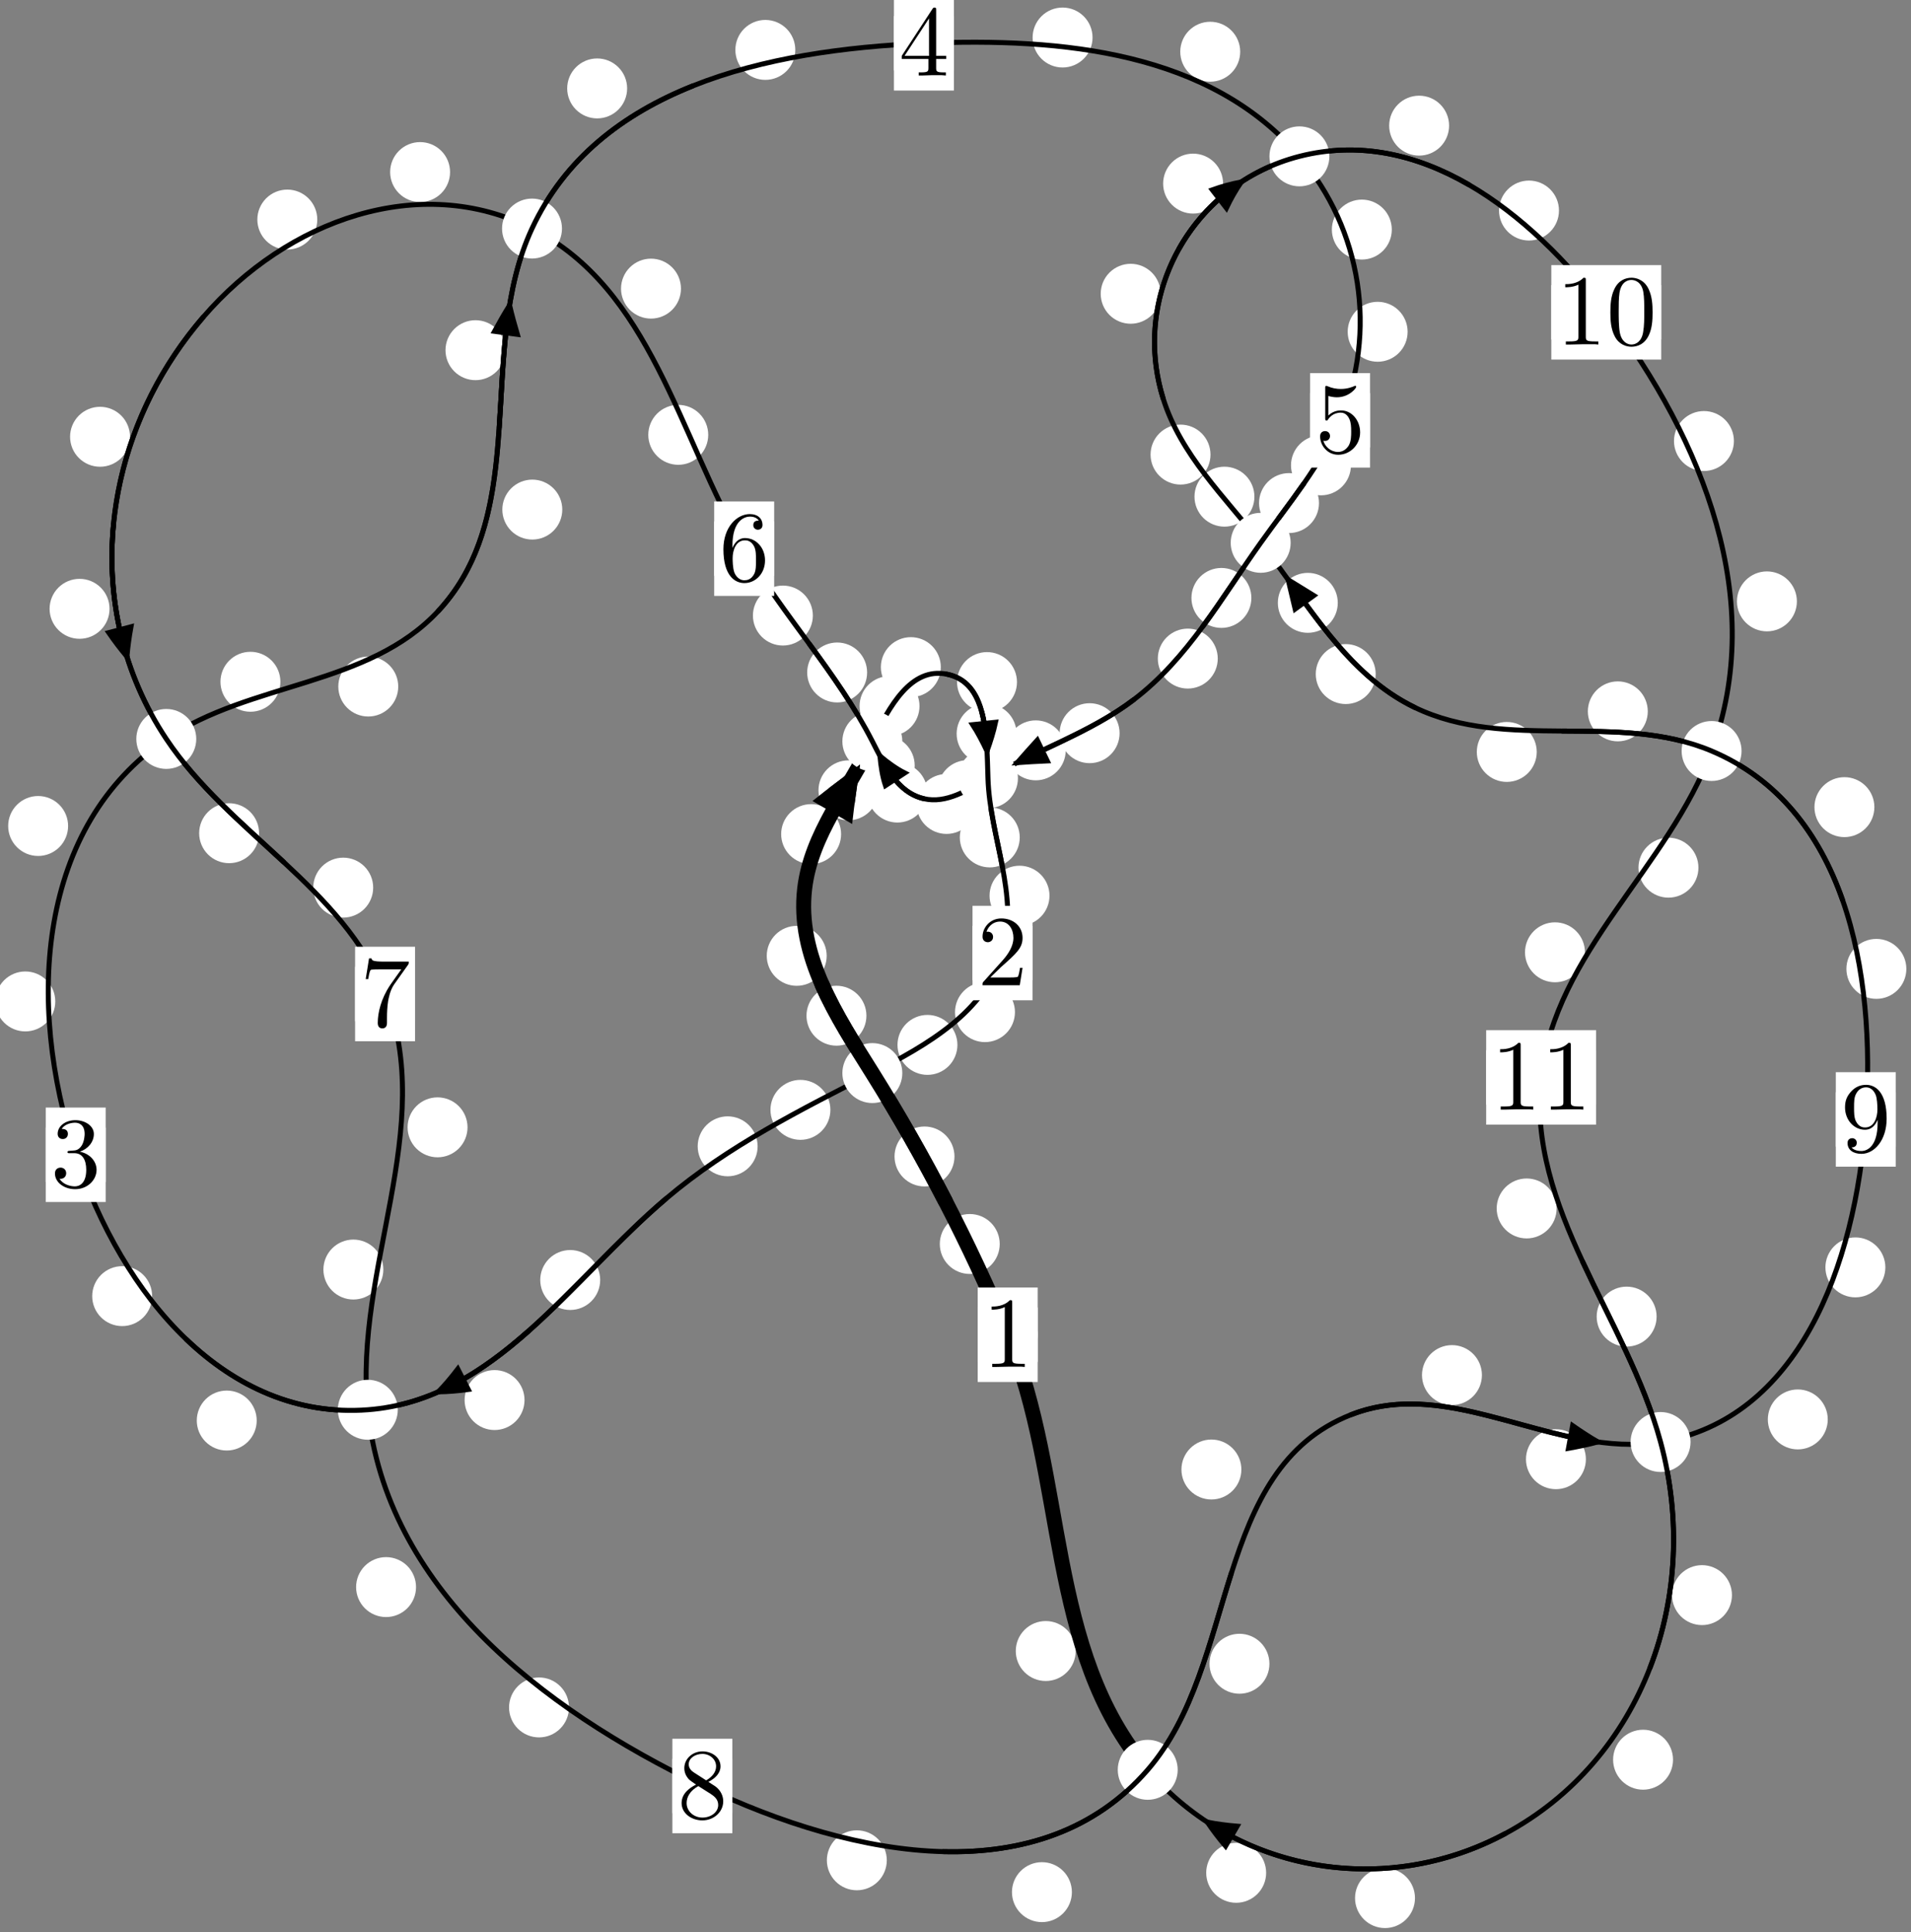 <?xml version="1.0"?>
<!-- Created by MetaPost 1.999 on 2021.07.05:2358 -->
<svg version="1.1" xmlns="http://www.w3.org/2000/svg" xmlns:xlink="http://www.w3.org/1999/xlink" width="190.587" height="192.645" viewBox="0 0 190.587 192.645">
<rect x="0" y="0" width="190.587" height="192.645" fill="#808080" stroke="none"/>
<!-- Original BoundingBox: -87.464371 -85.252502 103.122772 107.392303 -->
  <defs>
    <g transform="scale(0.01,0.01)" id="GLYPHcmr10_48">
      <path style="fill-rule: evenodd;" d="M460 -320C460 -400,455 -480,420 -554C374 -650,292 -666,250 -666C190 -666,117 -640,76 -547C44 -478,39 -400,39 -320C39 -245,43 -155,84 -79C127 2,200 22,249 22C303 22,379 1,423 -94C455 -163,460 -241,460 -320M249 -0C210 -0,151 -25,133 -121C122 -181,122 -273,122 -332C122 -396,122 -462,130 -516C149 -635,224 -644,249 -644C282 -644,348 -626,367 -527C377 -471,377 -395,377 -332C377 -257,377 -189,366 -125C351 -30,294 -0,249 -0"></path>
    </g>
    <g transform="scale(0.01,0.01)" id="GLYPHcmr10_49">
      <path style="fill-rule: evenodd;" d="M294 -640C294 -664,294 -666,271 -666C209 -602,121 -602,89 -602L89 -571C109 -571,168 -571,220 -597L220 -79C220 -43,217 -31,127 -31L95 -31L95 -0L257 -0L130 -3L217 -3L257 -3L297 -3L384 -3L419 -0L419 -31L387 -31C297 -31,294 -42,294 -79"></path>
    </g>
    <g transform="scale(0.01,0.01)" id="GLYPHcmr10_50">
      <path style="fill-rule: evenodd;" d="M127 -77L233 -180C389 -318,449 -372,449 -472C449 -586,359 -666,237 -666C124 -666,50 -574,50 -485C50 -429,100 -429,103 -429C120 -429,155 -441,155 -482C155 -508,137 -534,102 -534C94 -534,92 -534,89 -533C112 -598,166 -635,224 -635C315 -635,358 -554,358 -472C358 -392,308 -313,253 -251L61 -37C50 -26,50 -24,50 -0L421 -0L449 -174L424 -174C419 -144,412 -100,402 -85C395 -77,329 -77,307 -77"></path>
    </g>
    <g transform="scale(0.01,0.01)" id="GLYPHcmr10_51">
      <path style="fill-rule: evenodd;" d="M290 -352C372 -379,430 -449,430 -528C430 -610,342 -666,246 -666C145 -666,69 -606,69 -530C69 -497,91 -478,120 -478C151 -478,171 -500,171 -529C171 -579,124 -579,109 -579C140 -628,206 -641,242 -641C283 -641,338 -619,338 -529C338 -517,336 -459,310 -415C280 -367,246 -364,221 -363C213 -362,189 -360,182 -360C174 -359,167 -358,167 -348C167 -337,174 -337,191 -337L235 -337C317 -337,354 -269,354 -171C354 -35,285 -6,241 -6C198 -6,123 -23,88 -82C123 -77,154 -99,154 -137C154 -173,127 -193,98 -193C74 -193,42 -179,42 -135C42 -44,135 22,244 22C366 22,457 -69,457 -171C457 -253,394 -331,290 -352"></path>
    </g>
    <g transform="scale(0.01,0.01)" id="GLYPHcmr10_52">
      <path style="fill-rule: evenodd;" d="M294 -165L294 -78C294 -42,292 -31,218 -31L197 -31L197 -0L332 -0L238 -3L290 -3L332 -3L374 -3L427 -3L468 -0L468 -31L447 -31C373 -31,371 -42,371 -78L371 -165L471 -165L471 -196L371 -196L371 -651C371 -671,371 -677,355 -677C346 -677,343 -677,335 -665L28 -196L28 -165M300 -196L56 -196L300 -569"></path>
    </g>
    <g transform="scale(0.01,0.01)" id="GLYPHcmr10_53">
      <path style="fill-rule: evenodd;" d="M449 -201C449 -320,367 -420,259 -420C211 -420,168 -404,132 -369L132 -564C152 -558,185 -551,217 -551C340 -551,410 -642,410 -655C410 -661,407 -666,400 -666C399 -666,397 -666,392 -663C372 -654,323 -634,256 -634C216 -634,170 -641,123 -662C115 -665,113 -665,111 -665C101 -665,101 -657,101 -641L101 -345C101 -327,101 -319,115 -319C122 -319,124 -322,128 -328C139 -344,176 -398,257 -398C309 -398,334 -352,342 -334C358 -297,360 -258,360 -208C360 -173,360 -113,336 -71C312 -32,275 -6,229 -6C156 -6,99 -59,82 -118C85 -117,88 -116,99 -116C132 -116,149 -141,149 -165C149 -189,132 -214,99 -214C85 -214,50 -207,50 -161C50 -75,119 22,231 22C347 22,449 -74,449 -201"></path>
    </g>
    <g transform="scale(0.01,0.01)" id="GLYPHcmr10_54">
      <path style="fill-rule: evenodd;" d="M132 -328L132 -352C132 -605,256 -641,307 -641C331 -641,373 -635,395 -601C380 -601,340 -601,340 -556C340 -525,364 -510,386 -510C402 -510,432 -519,432 -558C432 -618,388 -666,305 -666C177 -666,42 -537,42 -316C42 -49,158 22,251 22C362 22,457 -72,457 -204C457 -331,368 -427,257 -427C189 -427,152 -376,132 -328M251 -6C188 -6,158 -66,152 -81C134 -128,134 -208,134 -226C134 -304,166 -404,256 -404C272 -404,318 -404,349 -342C367 -305,367 -254,367 -205C367 -157,367 -107,350 -71C320 -11,274 -6,251 -6"></path>
    </g>
    <g transform="scale(0.01,0.01)" id="GLYPHcmr10_55">
      <path style="fill-rule: evenodd;" d="M476 -609C485 -621,485 -623,485 -644L242 -644C120 -644,118 -657,114 -676L89 -676L56 -470L81 -470C84 -486,93 -549,106 -561C113 -567,191 -567,204 -567L411 -567C400 -551,321 -442,299 -409C209 -274,176 -135,176 -33C176 -23,176 22,222 22C268 22,268 -23,268 -33L268 -84C268 -139,271 -194,279 -248C283 -271,297 -357,341 -419"></path>
    </g>
    <g transform="scale(0.01,0.01)" id="GLYPHcmr10_56">
      <path style="fill-rule: evenodd;" d="M163 -457C117 -487,113 -521,113 -538C113 -599,178 -641,249 -641C322 -641,386 -589,386 -517C386 -460,347 -412,287 -377M309 -362C381 -399,430 -451,430 -517C430 -609,341 -666,250 -666C150 -666,69 -592,69 -499C69 -481,71 -436,113 -389C124 -377,161 -352,186 -335C128 -306,42 -250,42 -151C42 -45,144 22,249 22C362 22,457 -61,457 -168C457 -204,446 -249,408 -291C389 -312,373 -322,309 -362M209 -320L332 -242C360 -223,407 -193,407 -132C407 -58,332 -6,250 -6C164 -6,92 -68,92 -151C92 -209,124 -273,209 -320"></path>
    </g>
    <g transform="scale(0.01,0.01)" id="GLYPHcmr10_57">
      <path style="fill-rule: evenodd;" d="M367 -318L367 -286C367 -52,263 -6,205 -6C188 -6,134 -8,107 -42C151 -42,159 -71,159 -88C159 -119,135 -134,113 -134C97 -134,67 -125,67 -86C67 -19,121 22,206 22C335 22,457 -114,457 -329C457 -598,342 -666,253 -666C198 -666,149 -648,106 -603C65 -558,42 -516,42 -441C42 -316,130 -218,242 -218C303 -218,344 -260,367 -318M243 -241C227 -241,181 -241,150 -304C132 -341,132 -391,132 -440C132 -494,132 -541,153 -578C180 -628,218 -641,253 -641C299 -641,332 -607,349 -562C361 -530,365 -467,365 -421C365 -338,331 -241,243 -241"></path>
    </g>
  </defs>
  <path d="M99.705 124.042C99.705 123.249,99.39 122.489,98.83 121.928C98.269 121.368,97.509 121.053,96.716 121.053C95.924 121.053,95.164 121.368,94.603 121.928C94.043 122.489,93.728 123.249,93.728 124.042C93.728 124.834,94.043 125.594,94.603 126.155C95.164 126.715,95.924 127.03,96.716 127.03C97.509 127.03,98.269 126.715,98.83 126.155C99.39 125.594,99.705 124.834,99.705 124.042Z" style="fill: rgb(100%,100%,100%);stroke: none;"></path>
  <path d="M103.487 133.092C103.487 132.299,103.172 131.539,102.612 130.978C102.051 130.418,101.291 130.103,100.498 130.103C99.706 130.103,98.945 130.418,98.385 130.978C97.825 131.539,97.51 132.299,97.51 133.092C97.51 133.884,97.825 134.645,98.385 135.205C98.945 135.765,99.706 136.08,100.498 136.08C101.291 136.08,102.051 135.765,102.612 135.205C103.172 134.645,103.487 133.884,103.487 133.092Z" style="fill: rgb(100%,100%,100%);stroke: none;"></path>
  <path d="M86.41 101.279C86.41 100.487,86.095 99.727,85.535 99.166C84.974 98.606,84.214 98.291,83.421 98.291C82.629 98.291,81.868 98.606,81.308 99.166C80.748 99.727,80.433 100.487,80.433 101.279C80.433 102.072,80.748 102.832,81.308 103.393C81.868 103.953,82.629 104.268,83.421 104.268C84.214 104.268,84.974 103.953,85.535 103.393C86.095 102.832,86.41 102.072,86.41 101.279Z" style="fill: rgb(100%,100%,100%);stroke: none;"></path>
  <path d="M95.191 115.315C95.191 114.523,94.876 113.763,94.315 113.202C93.755 112.642,92.995 112.327,92.202 112.327C91.409 112.327,90.649 112.642,90.089 113.202C89.528 113.763,89.213 114.523,89.213 115.315C89.213 116.108,89.528 116.868,90.089 117.429C90.649 117.989,91.409 118.304,92.202 118.304C92.995 118.304,93.755 117.989,94.315 117.429C94.876 116.868,95.191 116.108,95.191 115.315Z" style="fill: rgb(100%,100%,100%);stroke: none;"></path>
  <path d="M83.884 83.171C83.884 82.378,83.569 81.618,83.008 81.058C82.448 80.497,81.688 80.182,80.895 80.182C80.102 80.182,79.342 80.497,78.782 81.058C78.221 81.618,77.906 82.378,77.906 83.171C77.906 83.964,78.221 84.724,78.782 85.284C79.342 85.845,80.102 86.16,80.895 86.16C81.688 86.16,82.448 85.845,83.008 85.284C83.569 84.724,83.884 83.964,83.884 83.171Z" style="fill: rgb(100%,100%,100%);stroke: none;"></path>
  <path d="M82.447 95.309C82.447 94.516,82.132 93.756,81.571 93.196C81.011 92.635,80.25 92.32,79.458 92.32C78.665 92.32,77.905 92.635,77.344 93.196C76.784 93.756,76.469 94.516,76.469 95.309C76.469 96.102,76.784 96.862,77.344 97.422C77.905 97.983,78.665 98.298,79.458 98.298C80.25 98.298,81.011 97.983,81.571 97.422C82.132 96.862,82.447 96.102,82.447 95.309Z" style="fill: rgb(100%,100%,100%);stroke: none;"></path>
  <path d="M91.703 70.405C91.703 69.613,91.388 68.853,90.827 68.292C90.267 67.732,89.507 67.417,88.714 67.417C87.921 67.417,87.161 67.732,86.601 68.292C86.04 68.853,85.725 69.613,85.725 70.405C85.725 71.198,86.04 71.958,86.601 72.519C87.161 73.079,87.921 73.394,88.714 73.394C89.507 73.394,90.267 73.079,90.827 72.519C91.388 71.958,91.703 71.198,91.703 70.405Z" style="fill: rgb(100%,100%,100%);stroke: none;"></path>
  <path d="M87.605 78.807C87.605 78.014,87.29 77.254,86.73 76.693C86.169 76.133,85.409 75.818,84.617 75.818C83.824 75.818,83.064 76.133,82.503 76.693C81.943 77.254,81.628 78.014,81.628 78.807C81.628 79.599,81.943 80.359,82.503 80.92C83.064 81.48,83.824 81.795,84.617 81.795C85.409 81.795,86.169 81.48,86.73 80.92C87.29 80.359,87.605 79.599,87.605 78.807Z" style="fill: rgb(100%,100%,100%);stroke: none;"></path>
  <path d="M101.425 68.011C101.425 67.218,101.11 66.458,100.549 65.897C99.989 65.337,99.229 65.022,98.436 65.022C97.643 65.022,96.883 65.337,96.323 65.897C95.762 66.458,95.447 67.218,95.447 68.011C95.447 68.803,95.762 69.564,96.323 70.124C96.883 70.685,97.643 70.999,98.436 70.999C99.229 70.999,99.989 70.685,100.549 70.124C101.11 69.564,101.425 68.803,101.425 68.011Z" style="fill: rgb(100%,100%,100%);stroke: none;"></path>
  <path d="M93.829 66.522C93.829 65.729,93.514 64.969,92.953 64.408C92.393 63.848,91.633 63.533,90.84 63.533C90.047 63.533,89.287 63.848,88.727 64.408C88.166 64.969,87.851 65.729,87.851 66.522C87.851 67.314,88.166 68.075,88.727 68.635C89.287 69.196,90.047 69.511,90.84 69.511C91.633 69.511,92.393 69.196,92.953 68.635C93.514 68.075,93.829 67.314,93.829 66.522Z" style="fill: rgb(100%,100%,100%);stroke: none;"></path>
  <path d="M101.701 83.502C101.701 82.709,101.386 81.949,100.826 81.389C100.265 80.828,99.505 80.513,98.713 80.513C97.92 80.513,97.16 80.828,96.599 81.389C96.039 81.949,95.724 82.709,95.724 83.502C95.724 84.295,96.039 85.055,96.599 85.615C97.16 86.176,97.92 86.491,98.713 86.491C99.505 86.491,100.265 86.176,100.826 85.615C101.386 85.055,101.701 84.295,101.701 83.502Z" style="fill: rgb(100%,100%,100%);stroke: none;"></path>
  <path d="M101.384 73.163C101.384 72.37,101.069 71.61,100.509 71.049C99.948 70.489,99.188 70.174,98.396 70.174C97.603 70.174,96.843 70.489,96.282 71.049C95.722 71.61,95.407 72.37,95.407 73.163C95.407 73.955,95.722 74.715,96.282 75.276C96.843 75.836,97.603 76.151,98.396 76.151C99.188 76.151,99.948 75.836,100.509 75.276C101.069 74.715,101.384 73.955,101.384 73.163Z" style="fill: rgb(100%,100%,100%);stroke: none;"></path>
  <path d="M101.223 100.923C101.223 100.13,100.908 99.37,100.347 98.81C99.787 98.249,99.027 97.934,98.234 97.934C97.441 97.934,96.681 98.249,96.121 98.81C95.56 99.37,95.245 100.13,95.245 100.923C95.245 101.716,95.56 102.476,96.121 103.036C96.681 103.597,97.441 103.912,98.234 103.912C99.027 103.912,99.787 103.597,100.347 103.036C100.908 102.476,101.223 101.716,101.223 100.923Z" style="fill: rgb(100%,100%,100%);stroke: none;"></path>
  <path d="M104.667 89.313C104.667 88.52,104.352 87.76,103.791 87.2C103.231 86.639,102.471 86.324,101.678 86.324C100.885 86.324,100.125 86.639,99.565 87.2C99.004 87.76,98.689 88.52,98.689 89.313C98.689 90.106,99.004 90.866,99.565 91.426C100.125 91.987,100.885 92.302,101.678 92.302C102.471 92.302,103.231 91.987,103.791 91.426C104.352 90.866,104.667 90.106,104.667 89.313Z" style="fill: rgb(100%,100%,100%);stroke: none;"></path>
  <path d="M82.817 110.667C82.817 109.874,82.502 109.114,81.941 108.554C81.381 107.993,80.621 107.678,79.828 107.678C79.035 107.678,78.275 107.993,77.715 108.554C77.154 109.114,76.839 109.874,76.839 110.667C76.839 111.46,77.154 112.22,77.715 112.78C78.275 113.341,79.035 113.656,79.828 113.656C80.621 113.656,81.381 113.341,81.941 112.78C82.502 112.22,82.817 111.46,82.817 110.667Z" style="fill: rgb(100%,100%,100%);stroke: none;"></path>
  <path d="M95.485 104.19C95.485 103.397,95.17 102.637,94.61 102.076C94.049 101.516,93.289 101.201,92.497 101.201C91.704 101.201,90.944 101.516,90.383 102.076C89.823 102.637,89.508 103.397,89.508 104.19C89.508 104.982,89.823 105.742,90.383 106.303C90.944 106.863,91.704 107.178,92.497 107.178C93.289 107.178,94.049 106.863,94.61 106.303C95.17 105.742,95.485 104.982,95.485 104.19Z" style="fill: rgb(100%,100%,100%);stroke: none;"></path>
  <path d="M59.857 127.633C59.857 126.84,59.542 126.08,58.981 125.519C58.421 124.959,57.661 124.644,56.868 124.644C56.075 124.644,55.315 124.959,54.755 125.519C54.194 126.08,53.879 126.84,53.879 127.633C53.879 128.425,54.194 129.185,54.755 129.746C55.315 130.306,56.075 130.621,56.868 130.621C57.661 130.621,58.421 130.306,58.981 129.746C59.542 129.185,59.857 128.425,59.857 127.633Z" style="fill: rgb(100%,100%,100%);stroke: none;"></path>
  <path d="M75.559 114.302C75.559 113.51,75.244 112.75,74.684 112.189C74.123 111.629,73.363 111.314,72.57 111.314C71.778 111.314,71.018 111.629,70.457 112.189C69.897 112.75,69.582 113.51,69.582 114.302C69.582 115.095,69.897 115.855,70.457 116.416C71.018 116.976,71.778 117.291,72.57 117.291C73.363 117.291,74.123 116.976,74.684 116.416C75.244 115.855,75.559 115.095,75.559 114.302Z" style="fill: rgb(100%,100%,100%);stroke: none;"></path>
  <path d="M25.602 141.646C25.602 140.853,25.287 140.093,24.727 139.532C24.166 138.972,23.406 138.657,22.614 138.657C21.821 138.657,21.061 138.972,20.5 139.532C19.94 140.093,19.625 140.853,19.625 141.646C19.625 142.438,19.94 143.199,20.5 143.759C21.061 144.32,21.821 144.635,22.614 144.635C23.406 144.635,24.166 144.32,24.727 143.759C25.287 143.199,25.602 142.438,25.602 141.646Z" style="fill: rgb(100%,100%,100%);stroke: none;"></path>
  <path d="M52.312 139.605C52.312 138.812,51.997 138.052,51.437 137.491C50.876 136.931,50.116 136.616,49.323 136.616C48.531 136.616,47.771 136.931,47.21 137.491C46.65 138.052,46.335 138.812,46.335 139.605C46.335 140.397,46.65 141.158,47.21 141.718C47.771 142.279,48.531 142.593,49.323 142.593C50.116 142.593,50.876 142.279,51.437 141.718C51.997 141.158,52.312 140.397,52.312 139.605Z" style="fill: rgb(100%,100%,100%);stroke: none;"></path>
  <path d="M5.513 99.856C5.513 99.064,5.198 98.303,4.638 97.743C4.077 97.182,3.317 96.868,2.524 96.868C1.732 96.868,0.972 97.182,0.411 97.743C-0.149 98.303,-0.464 99.064,-0.464 99.856C-0.464 100.649,-0.149 101.409,0.411 101.97C0.972 102.53,1.732 102.845,2.524 102.845C3.317 102.845,4.077 102.53,4.638 101.97C5.198 101.409,5.513 100.649,5.513 99.856Z" style="fill: rgb(100%,100%,100%);stroke: none;"></path>
  <path d="M15.173 129.242C15.173 128.449,14.858 127.689,14.298 127.128C13.737 126.568,12.977 126.253,12.185 126.253C11.392 126.253,10.632 126.568,10.071 127.128C9.511 127.689,9.196 128.449,9.196 129.242C9.196 130.034,9.511 130.794,10.071 131.355C10.632 131.915,11.392 132.23,12.185 132.23C12.977 132.23,13.737 131.915,14.298 131.355C14.858 130.794,15.173 130.034,15.173 129.242Z" style="fill: rgb(100%,100%,100%);stroke: none;"></path>
  <path d="M27.965 67.981C27.965 67.189,27.65 66.428,27.089 65.868C26.529 65.307,25.768 64.993,24.976 64.993C24.183 64.993,23.423 65.307,22.862 65.868C22.302 66.428,21.987 67.189,21.987 67.981C21.987 68.774,22.302 69.534,22.862 70.095C23.423 70.655,24.183 70.97,24.976 70.97C25.768 70.97,26.529 70.655,27.089 70.095C27.65 69.534,27.965 68.774,27.965 67.981Z" style="fill: rgb(100%,100%,100%);stroke: none;"></path>
  <path d="M6.792 82.362C6.792 81.569,6.477 80.809,5.917 80.249C5.357 79.688,4.596 79.373,3.804 79.373C3.011 79.373,2.251 79.688,1.69 80.249C1.13 80.809,0.815 81.569,0.815 82.362C0.815 83.155,1.13 83.915,1.69 84.475C2.251 85.036,3.011 85.351,3.804 85.351C4.596 85.351,5.357 85.036,5.917 84.475C6.477 83.915,6.792 83.155,6.792 82.362Z" style="fill: rgb(100%,100%,100%);stroke: none;"></path>
  <path d="M56.077 50.813C56.077 50.02,55.762 49.26,55.201 48.699C54.641 48.139,53.881 47.824,53.088 47.824C52.295 47.824,51.535 48.139,50.975 48.699C50.414 49.26,50.099 50.02,50.099 50.813C50.099 51.605,50.414 52.366,50.975 52.926C51.535 53.487,52.295 53.801,53.088 53.801C53.881 53.801,54.641 53.487,55.201 52.926C55.762 52.366,56.077 51.605,56.077 50.813Z" style="fill: rgb(100%,100%,100%);stroke: none;"></path>
  <path d="M39.717 68.457C39.717 67.664,39.402 66.904,38.841 66.344C38.281 65.783,37.521 65.468,36.728 65.468C35.935 65.468,35.175 65.783,34.615 66.344C34.054 66.904,33.739 67.664,33.739 68.457C33.739 69.25,34.054 70.01,34.615 70.57C35.175 71.131,35.935 71.446,36.728 71.446C37.521 71.446,38.281 71.131,38.841 70.57C39.402 70.01,39.717 69.25,39.717 68.457Z" style="fill: rgb(100%,100%,100%);stroke: none;"></path>
  <path d="M62.545 8.817C62.545 8.024,62.23 7.264,61.669 6.704C61.109 6.143,60.349 5.828,59.556 5.828C58.763 5.828,58.003 6.143,57.443 6.704C56.882 7.264,56.567 8.024,56.567 8.817C56.567 9.61,56.882 10.37,57.443 10.93C58.003 11.491,58.763 11.806,59.556 11.806C60.349 11.806,61.109 11.491,61.669 10.93C62.23 10.37,62.545 9.61,62.545 8.817Z" style="fill: rgb(100%,100%,100%);stroke: none;"></path>
  <path d="M50.408 34.918C50.408 34.126,50.093 33.365,49.532 32.805C48.972 32.244,48.212 31.93,47.419 31.93C46.626 31.93,45.866 32.244,45.306 32.805C44.745 33.365,44.43 34.126,44.43 34.918C44.43 35.711,44.745 36.471,45.306 37.032C45.866 37.592,46.626 37.907,47.419 37.907C48.212 37.907,48.972 37.592,49.532 37.032C50.093 36.471,50.408 35.711,50.408 34.918Z" style="fill: rgb(100%,100%,100%);stroke: none;"></path>
  <path d="M108.962 3.742C108.962 2.949,108.647 2.189,108.086 1.629C107.526 1.068,106.765 0.753,105.973 0.753C105.18 0.753,104.42 1.068,103.859 1.629C103.299 2.189,102.984 2.949,102.984 3.742C102.984 4.535,103.299 5.295,103.859 5.855C104.42 6.416,105.18 6.731,105.973 6.731C106.765 6.731,107.526 6.416,108.086 5.855C108.647 5.295,108.962 4.535,108.962 3.742Z" style="fill: rgb(100%,100%,100%);stroke: none;"></path>
  <path d="M79.317 4.977C79.317 4.184,79.002 3.424,78.442 2.863C77.881 2.303,77.121 1.988,76.328 1.988C75.536 1.988,74.775 2.303,74.215 2.863C73.654 3.424,73.34 4.184,73.34 4.977C73.34 5.769,73.654 6.53,74.215 7.09C74.775 7.65,75.536 7.965,76.328 7.965C77.121 7.965,77.881 7.65,78.442 7.09C79.002 6.53,79.317 5.769,79.317 4.977Z" style="fill: rgb(100%,100%,100%);stroke: none;"></path>
  <path d="M138.807 22.892C138.807 22.099,138.492 21.339,137.931 20.779C137.371 20.218,136.611 19.903,135.818 19.903C135.025 19.903,134.265 20.218,133.705 20.779C133.144 21.339,132.829 22.099,132.829 22.892C132.829 23.685,133.144 24.445,133.705 25.005C134.265 25.566,135.025 25.881,135.818 25.881C136.611 25.881,137.371 25.566,137.931 25.005C138.492 24.445,138.807 23.685,138.807 22.892Z" style="fill: rgb(100%,100%,100%);stroke: none;"></path>
  <path d="M123.687 5.158C123.687 4.365,123.372 3.605,122.811 3.045C122.251 2.484,121.491 2.169,120.698 2.169C119.905 2.169,119.145 2.484,118.585 3.045C118.024 3.605,117.709 4.365,117.709 5.158C117.709 5.951,118.024 6.711,118.585 7.271C119.145 7.832,119.905 8.147,120.698 8.147C121.491 8.147,122.251 7.832,122.811 7.271C123.372 6.711,123.687 5.951,123.687 5.158Z" style="fill: rgb(100%,100%,100%);stroke: none;"></path>
  <path d="M134.731 46.401C134.731 45.609,134.416 44.848,133.855 44.288C133.295 43.728,132.535 43.413,131.742 43.413C130.949 43.413,130.189 43.728,129.629 44.288C129.068 44.848,128.753 45.609,128.753 46.401C128.753 47.194,129.068 47.954,129.629 48.515C130.189 49.075,130.949 49.39,131.742 49.39C132.535 49.39,133.295 49.075,133.855 48.515C134.416 47.954,134.731 47.194,134.731 46.401Z" style="fill: rgb(100%,100%,100%);stroke: none;"></path>
  <path d="M140.384 33.083C140.384 32.29,140.069 31.53,139.509 30.969C138.948 30.409,138.188 30.094,137.395 30.094C136.603 30.094,135.842 30.409,135.282 30.969C134.721 31.53,134.407 32.29,134.407 33.083C134.407 33.875,134.721 34.635,135.282 35.196C135.842 35.756,136.603 36.071,137.395 36.071C138.188 36.071,138.948 35.756,139.509 35.196C140.069 34.635,140.384 33.875,140.384 33.083Z" style="fill: rgb(100%,100%,100%);stroke: none;"></path>
  <path d="M124.801 59.622C124.801 58.829,124.486 58.069,123.926 57.508C123.365 56.948,122.605 56.633,121.812 56.633C121.02 56.633,120.26 56.948,119.699 57.508C119.139 58.069,118.824 58.829,118.824 59.622C118.824 60.414,119.139 61.175,119.699 61.735C120.26 62.295,121.02 62.61,121.812 62.61C122.605 62.61,123.365 62.295,123.926 61.735C124.486 61.175,124.801 60.414,124.801 59.622Z" style="fill: rgb(100%,100%,100%);stroke: none;"></path>
  <path d="M131.544 50.163C131.544 49.37,131.229 48.61,130.668 48.05C130.108 47.489,129.347 47.174,128.555 47.174C127.762 47.174,127.002 47.489,126.441 48.05C125.881 48.61,125.566 49.37,125.566 50.163C125.566 50.956,125.881 51.716,126.441 52.276C127.002 52.837,127.762 53.152,128.555 53.152C129.347 53.152,130.108 52.837,130.668 52.276C131.229 51.716,131.544 50.956,131.544 50.163Z" style="fill: rgb(100%,100%,100%);stroke: none;"></path>
  <path d="M111.659 73.109C111.659 72.316,111.344 71.556,110.783 70.996C110.223 70.435,109.463 70.12,108.67 70.12C107.877 70.12,107.117 70.435,106.557 70.996C105.996 71.556,105.681 72.316,105.681 73.109C105.681 73.902,105.996 74.662,106.557 75.222C107.117 75.783,107.877 76.098,108.67 76.098C109.463 76.098,110.223 75.783,110.783 75.222C111.344 74.662,111.659 73.902,111.659 73.109Z" style="fill: rgb(100%,100%,100%);stroke: none;"></path>
  <path d="M121.449 65.67C121.449 64.878,121.134 64.117,120.574 63.557C120.013 62.997,119.253 62.682,118.46 62.682C117.668 62.682,116.908 62.997,116.347 63.557C115.787 64.117,115.472 64.878,115.472 65.67C115.472 66.463,115.787 67.223,116.347 67.784C116.908 68.344,117.668 68.659,118.46 68.659C119.253 68.659,120.013 68.344,120.574 67.784C121.134 67.223,121.449 66.463,121.449 65.67Z" style="fill: rgb(100%,100%,100%);stroke: none;"></path>
  <path d="M99.501 78.784C99.501 77.992,99.187 77.231,98.626 76.671C98.066 76.111,97.305 75.796,96.513 75.796C95.72 75.796,94.96 76.111,94.399 76.671C93.839 77.231,93.524 77.992,93.524 78.784C93.524 79.577,93.839 80.337,94.399 80.898C94.96 81.458,95.72 81.773,96.513 81.773C97.305 81.773,98.066 81.458,98.626 80.898C99.187 80.337,99.501 79.577,99.501 78.784Z" style="fill: rgb(100%,100%,100%);stroke: none;"></path>
  <path d="M106.286 74.819C106.286 74.027,105.971 73.267,105.411 72.706C104.85 72.146,104.09 71.831,103.297 71.831C102.505 71.831,101.744 72.146,101.184 72.706C100.623 73.267,100.309 74.027,100.309 74.819C100.309 75.612,100.623 76.372,101.184 76.933C101.744 77.493,102.505 77.808,103.297 77.808C104.09 77.808,104.85 77.493,105.411 76.933C105.971 76.372,106.286 75.612,106.286 74.819Z" style="fill: rgb(100%,100%,100%);stroke: none;"></path>
  <path d="M92.486 79.029C92.486 78.237,92.171 77.477,91.61 76.916C91.05 76.356,90.29 76.041,89.497 76.041C88.704 76.041,87.944 76.356,87.384 76.916C86.823 77.477,86.508 78.237,86.508 79.029C86.508 79.822,86.823 80.582,87.384 81.143C87.944 81.703,88.704 82.018,89.497 82.018C90.29 82.018,91.05 81.703,91.61 81.143C92.171 80.582,92.486 79.822,92.486 79.029Z" style="fill: rgb(100%,100%,100%);stroke: none;"></path>
  <path d="M97.387 80.164C97.387 79.372,97.072 78.612,96.511 78.051C95.951 77.491,95.191 77.176,94.398 77.176C93.605 77.176,92.845 77.491,92.285 78.051C91.724 78.612,91.409 79.372,91.409 80.164C91.409 80.957,91.724 81.717,92.285 82.278C92.845 82.838,93.605 83.153,94.398 83.153C95.191 83.153,95.951 82.838,96.511 82.278C97.072 81.717,97.387 80.957,97.387 80.164Z" style="fill: rgb(100%,100%,100%);stroke: none;"></path>
  <path d="M86.479 67.055C86.479 66.262,86.164 65.502,85.604 64.942C85.043 64.381,84.283 64.066,83.491 64.066C82.698 64.066,81.938 64.381,81.377 64.942C80.817 65.502,80.502 66.262,80.502 67.055C80.502 67.848,80.817 68.608,81.377 69.168C81.938 69.729,82.698 70.044,83.491 70.044C84.283 70.044,85.043 69.729,85.604 69.168C86.164 68.608,86.479 67.848,86.479 67.055Z" style="fill: rgb(100%,100%,100%);stroke: none;"></path>
  <path d="M91.224 76.336C91.224 75.543,90.909 74.783,90.349 74.223C89.788 73.662,89.028 73.347,88.235 73.347C87.443 73.347,86.682 73.662,86.122 74.223C85.562 74.783,85.247 75.543,85.247 76.336C85.247 77.129,85.562 77.889,86.122 78.449C86.682 79.01,87.443 79.325,88.235 79.325C89.028 79.325,89.788 79.01,90.349 78.449C90.909 77.889,91.224 77.129,91.224 76.336Z" style="fill: rgb(100%,100%,100%);stroke: none;"></path>
  <path d="M70.633 43.358C70.633 42.566,70.318 41.805,69.757 41.245C69.197 40.685,68.437 40.37,67.644 40.37C66.851 40.37,66.091 40.685,65.531 41.245C64.97 41.805,64.655 42.566,64.655 43.358C64.655 44.151,64.97 44.911,65.531 45.472C66.091 46.032,66.851 46.347,67.644 46.347C68.437 46.347,69.197 46.032,69.757 45.472C70.318 44.911,70.633 44.151,70.633 43.358Z" style="fill: rgb(100%,100%,100%);stroke: none;"></path>
  <path d="M81.067 61.379C81.067 60.586,80.752 59.826,80.192 59.266C79.631 58.705,78.871 58.39,78.078 58.39C77.286 58.39,76.526 58.705,75.965 59.266C75.405 59.826,75.09 60.586,75.09 61.379C75.09 62.172,75.405 62.932,75.965 63.492C76.526 64.053,77.286 64.368,78.078 64.368C78.871 64.368,79.631 64.053,80.192 63.492C80.752 62.932,81.067 62.172,81.067 61.379Z" style="fill: rgb(100%,100%,100%);stroke: none;"></path>
  <path d="M44.886 17.157C44.886 16.364,44.571 15.604,44.011 15.043C43.45 14.483,42.69 14.168,41.898 14.168C41.105 14.168,40.345 14.483,39.784 15.043C39.224 15.604,38.909 16.364,38.909 17.157C38.909 17.949,39.224 18.71,39.784 19.27C40.345 19.831,41.105 20.145,41.898 20.145C42.69 20.145,43.45 19.831,44.011 19.27C44.571 18.71,44.886 17.949,44.886 17.157Z" style="fill: rgb(100%,100%,100%);stroke: none;"></path>
  <path d="M67.914 28.78C67.914 27.987,67.599 27.227,67.038 26.666C66.478 26.106,65.718 25.791,64.925 25.791C64.132 25.791,63.372 26.106,62.812 26.666C62.251 27.227,61.936 27.987,61.936 28.78C61.936 29.572,62.251 30.332,62.812 30.893C63.372 31.453,64.132 31.768,64.925 31.768C65.718 31.768,66.478 31.453,67.038 30.893C67.599 30.332,67.914 29.572,67.914 28.78Z" style="fill: rgb(100%,100%,100%);stroke: none;"></path>
  <path d="M12.966 43.552C12.966 42.76,12.651 42,12.091 41.439C11.53 40.879,10.77 40.564,9.977 40.564C9.185 40.564,8.425 40.879,7.864 41.439C7.304 42,6.989 42.76,6.989 43.552C6.989 44.345,7.304 45.105,7.864 45.666C8.425 46.226,9.185 46.541,9.977 46.541C10.77 46.541,11.53 46.226,12.091 45.666C12.651 45.105,12.966 44.345,12.966 43.552Z" style="fill: rgb(100%,100%,100%);stroke: none;"></path>
  <path d="M31.643 21.894C31.643 21.101,31.328 20.341,30.767 19.78C30.207 19.22,29.447 18.905,28.654 18.905C27.861 18.905,27.101 19.22,26.541 19.78C25.98 20.341,25.665 21.101,25.665 21.894C25.665 22.686,25.98 23.447,26.541 24.007C27.101 24.568,27.861 24.883,28.654 24.883C29.447 24.883,30.207 24.568,30.767 24.007C31.328 23.447,31.643 22.686,31.643 21.894Z" style="fill: rgb(100%,100%,100%);stroke: none;"></path>
  <path d="M25.839 83.081C25.839 82.289,25.524 81.529,24.964 80.968C24.403 80.408,23.643 80.093,22.85 80.093C22.058 80.093,21.298 80.408,20.737 80.968C20.177 81.529,19.862 82.289,19.862 83.081C19.862 83.874,20.177 84.634,20.737 85.195C21.298 85.755,22.058 86.07,22.85 86.07C23.643 86.07,24.403 85.755,24.964 85.195C25.524 84.634,25.839 83.874,25.839 83.081Z" style="fill: rgb(100%,100%,100%);stroke: none;"></path>
  <path d="M10.924 60.707C10.924 59.914,10.609 59.154,10.048 58.594C9.488 58.033,8.728 57.718,7.935 57.718C7.142 57.718,6.382 58.033,5.822 58.594C5.261 59.154,4.946 59.914,4.946 60.707C4.946 61.5,5.261 62.26,5.822 62.82C6.382 63.381,7.142 63.696,7.935 63.696C8.728 63.696,9.488 63.381,10.048 62.82C10.609 62.26,10.924 61.5,10.924 60.707Z" style="fill: rgb(100%,100%,100%);stroke: none;"></path>
  <path d="M46.627 112.409C46.627 111.617,46.312 110.856,45.752 110.296C45.192 109.735,44.431 109.421,43.639 109.421C42.846 109.421,42.086 109.735,41.525 110.296C40.965 110.856,40.65 111.617,40.65 112.409C40.65 113.202,40.965 113.962,41.525 114.523C42.086 115.083,42.846 115.398,43.639 115.398C44.431 115.398,45.192 115.083,45.752 114.523C46.312 113.962,46.627 113.202,46.627 112.409Z" style="fill: rgb(100%,100%,100%);stroke: none;"></path>
  <path d="M37.218 88.508C37.218 87.715,36.903 86.955,36.343 86.394C35.783 85.834,35.022 85.519,34.23 85.519C33.437 85.519,32.677 85.834,32.116 86.394C31.556 86.955,31.241 87.715,31.241 88.508C31.241 89.3,31.556 90.06,32.116 90.621C32.677 91.181,33.437 91.496,34.23 91.496C35.022 91.496,35.783 91.181,36.343 90.621C36.903 90.06,37.218 89.3,37.218 88.508Z" style="fill: rgb(100%,100%,100%);stroke: none;"></path>
  <path d="M41.492 158.254C41.492 157.461,41.177 156.701,40.617 156.14C40.056 155.58,39.296 155.265,38.503 155.265C37.711 155.265,36.951 155.58,36.39 156.14C35.83 156.701,35.515 157.461,35.515 158.254C35.515 159.046,35.83 159.806,36.39 160.367C36.951 160.927,37.711 161.242,38.503 161.242C39.296 161.242,40.056 160.927,40.617 160.367C41.177 159.806,41.492 159.046,41.492 158.254Z" style="fill: rgb(100%,100%,100%);stroke: none;"></path>
  <path d="M38.231 126.591C38.231 125.798,37.916 125.038,37.356 124.477C36.795 123.917,36.035 123.602,35.242 123.602C34.45 123.602,33.689 123.917,33.129 124.477C32.569 125.038,32.254 125.798,32.254 126.591C32.254 127.383,32.569 128.144,33.129 128.704C33.689 129.265,34.45 129.579,35.242 129.579C36.035 129.579,36.795 129.265,37.356 128.704C37.916 128.144,38.231 127.383,38.231 126.591Z" style="fill: rgb(100%,100%,100%);stroke: none;"></path>
  <path d="M88.442 185.495C88.442 184.702,88.127 183.942,87.567 183.381C87.006 182.821,86.246 182.506,85.453 182.506C84.661 182.506,83.901 182.821,83.34 183.381C82.78 183.942,82.465 184.702,82.465 185.495C82.465 186.287,82.78 187.048,83.34 187.608C83.901 188.169,84.661 188.484,85.453 188.484C86.246 188.484,87.006 188.169,87.567 187.608C88.127 187.048,88.442 186.287,88.442 185.495Z" style="fill: rgb(100%,100%,100%);stroke: none;"></path>
  <path d="M56.747 170.253C56.747 169.46,56.432 168.7,55.871 168.139C55.311 167.579,54.551 167.264,53.758 167.264C52.965 167.264,52.205 167.579,51.645 168.139C51.084 168.7,50.769 169.46,50.769 170.253C50.769 171.045,51.084 171.806,51.645 172.366C52.205 172.927,52.965 173.241,53.758 173.241C54.551 173.241,55.311 172.927,55.871 172.366C56.432 171.806,56.747 171.045,56.747 170.253Z" style="fill: rgb(100%,100%,100%);stroke: none;"></path>
  <path d="M126.602 165.898C126.602 165.105,126.288 164.345,125.727 163.784C125.167 163.224,124.406 162.909,123.614 162.909C122.821 162.909,122.061 163.224,121.5 163.784C120.94 164.345,120.625 165.105,120.625 165.898C120.625 166.69,120.94 167.45,121.5 168.011C122.061 168.571,122.821 168.886,123.614 168.886C124.406 168.886,125.167 168.571,125.727 168.011C126.288 167.45,126.602 166.69,126.602 165.898Z" style="fill: rgb(100%,100%,100%);stroke: none;"></path>
  <path d="M106.902 188.671C106.902 187.878,106.587 187.118,106.026 186.558C105.466 185.997,104.706 185.682,103.913 185.682C103.12 185.682,102.36 185.997,101.8 186.558C101.239 187.118,100.924 187.878,100.924 188.671C100.924 189.464,101.239 190.224,101.8 190.784C102.36 191.345,103.12 191.66,103.913 191.66C104.706 191.66,105.466 191.345,106.026 190.784C106.587 190.224,106.902 189.464,106.902 188.671Z" style="fill: rgb(100%,100%,100%);stroke: none;"></path>
  <path d="M147.795 137.114C147.795 136.321,147.48 135.561,146.919 135.001C146.359 134.44,145.599 134.125,144.806 134.125C144.013 134.125,143.253 134.44,142.693 135.001C142.132 135.561,141.817 136.321,141.817 137.114C141.817 137.907,142.132 138.667,142.693 139.227C143.253 139.788,144.013 140.103,144.806 140.103C145.599 140.103,146.359 139.788,146.919 139.227C147.48 138.667,147.795 137.907,147.795 137.114Z" style="fill: rgb(100%,100%,100%);stroke: none;"></path>
  <path d="M123.804 146.53C123.804 145.737,123.489 144.977,122.928 144.416C122.368 143.856,121.608 143.541,120.815 143.541C120.022 143.541,119.262 143.856,118.702 144.416C118.141 144.977,117.826 145.737,117.826 146.53C117.826 147.322,118.141 148.083,118.702 148.643C119.262 149.203,120.022 149.518,120.815 149.518C121.608 149.518,122.368 149.203,122.928 148.643C123.489 148.083,123.804 147.322,123.804 146.53Z" style="fill: rgb(100%,100%,100%);stroke: none;"></path>
  <path d="M182.285 141.536C182.285 140.743,181.97 139.983,181.41 139.422C180.849 138.862,180.089 138.547,179.296 138.547C178.504 138.547,177.744 138.862,177.183 139.422C176.623 139.983,176.308 140.743,176.308 141.536C176.308 142.328,176.623 143.088,177.183 143.649C177.744 144.209,178.504 144.524,179.296 144.524C180.089 144.524,180.849 144.209,181.41 143.649C181.97 143.088,182.285 142.328,182.285 141.536Z" style="fill: rgb(100%,100%,100%);stroke: none;"></path>
  <path d="M158.164 145.503C158.164 144.71,157.849 143.95,157.289 143.389C156.728 142.829,155.968 142.514,155.175 142.514C154.383 142.514,153.623 142.829,153.062 143.389C152.502 143.95,152.187 144.71,152.187 145.503C152.187 146.295,152.502 147.056,153.062 147.616C153.623 148.177,154.383 148.491,155.175 148.491C155.968 148.491,156.728 148.177,157.289 147.616C157.849 147.056,158.164 146.295,158.164 145.503Z" style="fill: rgb(100%,100%,100%);stroke: none;"></path>
  <path d="M190.123 96.61C190.123 95.817,189.808 95.057,189.247 94.497C188.687 93.936,187.927 93.621,187.134 93.621C186.341 93.621,185.581 93.936,185.021 94.497C184.46 95.057,184.145 95.817,184.145 96.61C184.145 97.403,184.46 98.163,185.021 98.723C185.581 99.284,186.341 99.599,187.134 99.599C187.927 99.599,188.687 99.284,189.247 98.723C189.808 98.163,190.123 97.403,190.123 96.61Z" style="fill: rgb(100%,100%,100%);stroke: none;"></path>
  <path d="M188.03 126.374C188.03 125.582,187.715 124.822,187.154 124.261C186.594 123.701,185.834 123.386,185.041 123.386C184.248 123.386,183.488 123.701,182.928 124.261C182.367 124.822,182.052 125.582,182.052 126.374C182.052 127.167,182.367 127.927,182.928 128.488C183.488 129.048,184.248 129.363,185.041 129.363C185.834 129.363,186.594 129.048,187.154 128.488C187.715 127.927,188.03 127.167,188.03 126.374Z" style="fill: rgb(100%,100%,100%);stroke: none;"></path>
  <path d="M164.336 70.932C164.336 70.139,164.021 69.379,163.461 68.819C162.9 68.258,162.14 67.943,161.348 67.943C160.555 67.943,159.795 68.258,159.234 68.819C158.674 69.379,158.359 70.139,158.359 70.932C158.359 71.725,158.674 72.485,159.234 73.045C159.795 73.606,160.555 73.921,161.348 73.921C162.14 73.921,162.9 73.606,163.461 73.045C164.021 72.485,164.336 71.725,164.336 70.932Z" style="fill: rgb(100%,100%,100%);stroke: none;"></path>
  <path d="M186.935 80.482C186.935 79.689,186.62 78.929,186.06 78.369C185.499 77.808,184.739 77.493,183.947 77.493C183.154 77.493,182.394 77.808,181.833 78.369C181.273 78.929,180.958 79.689,180.958 80.482C180.958 81.275,181.273 82.035,181.833 82.595C182.394 83.156,183.154 83.471,183.947 83.471C184.739 83.471,185.499 83.156,186.06 82.595C186.62 82.035,186.935 81.275,186.935 80.482Z" style="fill: rgb(100%,100%,100%);stroke: none;"></path>
  <path d="M137.199 67.213C137.199 66.42,136.885 65.66,136.324 65.1C135.764 64.539,135.003 64.224,134.211 64.224C133.418 64.224,132.658 64.539,132.097 65.1C131.537 65.66,131.222 66.42,131.222 67.213C131.222 68.006,131.537 68.766,132.097 69.326C132.658 69.887,133.418 70.202,134.211 70.202C135.003 70.202,135.764 69.887,136.324 69.326C136.885 68.766,137.199 68.006,137.199 67.213Z" style="fill: rgb(100%,100%,100%);stroke: none;"></path>
  <path d="M153.262 74.978C153.262 74.186,152.947 73.425,152.387 72.865C151.826 72.305,151.066 71.99,150.273 71.99C149.48 71.99,148.72 72.305,148.16 72.865C147.599 73.425,147.284 74.186,147.284 74.978C147.284 75.771,147.599 76.531,148.16 77.092C148.72 77.652,149.48 77.967,150.273 77.967C151.066 77.967,151.826 77.652,152.387 77.092C152.947 76.531,153.262 75.771,153.262 74.978Z" style="fill: rgb(100%,100%,100%);stroke: none;"></path>
  <path d="M125.105 49.525C125.105 48.732,124.79 47.972,124.23 47.411C123.669 46.851,122.909 46.536,122.117 46.536C121.324 46.536,120.564 46.851,120.003 47.411C119.443 47.972,119.128 48.732,119.128 49.525C119.128 50.317,119.443 51.078,120.003 51.638C120.564 52.199,121.324 52.514,122.117 52.514C122.909 52.514,123.669 52.199,124.23 51.638C124.79 51.078,125.105 50.317,125.105 49.525Z" style="fill: rgb(100%,100%,100%);stroke: none;"></path>
  <path d="M133.419 60.112C133.419 59.319,133.104 58.559,132.544 57.998C131.983 57.438,131.223 57.123,130.43 57.123C129.638 57.123,128.877 57.438,128.317 57.998C127.756 58.559,127.442 59.319,127.442 60.112C127.442 60.904,127.756 61.664,128.317 62.225C128.877 62.785,129.638 63.1,130.43 63.1C131.223 63.1,131.983 62.785,132.544 62.225C133.104 61.664,133.419 60.904,133.419 60.112Z" style="fill: rgb(100%,100%,100%);stroke: none;"></path>
  <path d="M115.752 29.293C115.752 28.501,115.438 27.741,114.877 27.18C114.317 26.62,113.556 26.305,112.764 26.305C111.971 26.305,111.211 26.62,110.65 27.18C110.09 27.741,109.775 28.501,109.775 29.293C109.775 30.086,110.09 30.846,110.65 31.407C111.211 31.967,111.971 32.282,112.764 32.282C113.556 32.282,114.317 31.967,114.877 31.407C115.438 30.846,115.752 30.086,115.752 29.293Z" style="fill: rgb(100%,100%,100%);stroke: none;"></path>
  <path d="M120.725 45.329C120.725 44.536,120.41 43.776,119.85 43.216C119.289 42.655,118.529 42.34,117.736 42.34C116.944 42.34,116.184 42.655,115.623 43.216C115.063 43.776,114.748 44.536,114.748 45.329C114.748 46.122,115.063 46.882,115.623 47.442C116.184 48.003,116.944 48.318,117.736 48.318C118.529 48.318,119.289 48.003,119.85 47.442C120.41 46.882,120.725 46.122,120.725 45.329Z" style="fill: rgb(100%,100%,100%);stroke: none;"></path>
  <path d="M144.521 12.529C144.521 11.737,144.206 10.976,143.646 10.416C143.085 9.855,142.325 9.541,141.533 9.541C140.74 9.541,139.98 9.855,139.419 10.416C138.859 10.976,138.544 11.737,138.544 12.529C138.544 13.322,138.859 14.082,139.419 14.643C139.98 15.203,140.74 15.518,141.533 15.518C142.325 15.518,143.085 15.203,143.646 14.643C144.206 14.082,144.521 13.322,144.521 12.529Z" style="fill: rgb(100%,100%,100%);stroke: none;"></path>
  <path d="M121.98 18.308C121.98 17.515,121.665 16.755,121.104 16.195C120.544 15.634,119.784 15.319,118.991 15.319C118.198 15.319,117.438 15.634,116.878 16.195C116.317 16.755,116.002 17.515,116.002 18.308C116.002 19.101,116.317 19.861,116.878 20.421C117.438 20.982,118.198 21.297,118.991 21.297C119.784 21.297,120.544 20.982,121.104 20.421C121.665 19.861,121.98 19.101,121.98 18.308Z" style="fill: rgb(100%,100%,100%);stroke: none;"></path>
  <path d="M172.926 43.975C172.926 43.183,172.611 42.422,172.051 41.862C171.49 41.301,170.73 40.987,169.938 40.987C169.145 40.987,168.385 41.301,167.824 41.862C167.264 42.422,166.949 43.183,166.949 43.975C166.949 44.768,167.264 45.528,167.824 46.089C168.385 46.649,169.145 46.964,169.938 46.964C170.73 46.964,171.49 46.649,172.051 46.089C172.611 45.528,172.926 44.768,172.926 43.975Z" style="fill: rgb(100%,100%,100%);stroke: none;"></path>
  <path d="M155.479 20.994C155.479 20.201,155.164 19.441,154.603 18.881C154.043 18.32,153.283 18.005,152.49 18.005C151.697 18.005,150.937 18.32,150.377 18.881C149.816 19.441,149.501 20.201,149.501 20.994C149.501 21.787,149.816 22.547,150.377 23.107C150.937 23.668,151.697 23.983,152.49 23.983C153.283 23.983,154.043 23.668,154.603 23.107C155.164 22.547,155.479 21.787,155.479 20.994Z" style="fill: rgb(100%,100%,100%);stroke: none;"></path>
  <path d="M169.387 86.518C169.387 85.725,169.072 84.965,168.512 84.405C167.951 83.844,167.191 83.529,166.398 83.529C165.606 83.529,164.845 83.844,164.285 84.405C163.724 84.965,163.409 85.725,163.409 86.518C163.409 87.311,163.724 88.071,164.285 88.632C164.845 89.192,165.606 89.507,166.398 89.507C167.191 89.507,167.951 89.192,168.512 88.632C169.072 88.071,169.387 87.311,169.387 86.518Z" style="fill: rgb(100%,100%,100%);stroke: none;"></path>
  <path d="M179.207 59.966C179.207 59.173,178.892 58.413,178.331 57.852C177.771 57.292,177.011 56.977,176.218 56.977C175.425 56.977,174.665 57.292,174.105 57.852C173.544 58.413,173.229 59.173,173.229 59.966C173.229 60.758,173.544 61.519,174.105 62.079C174.665 62.639,175.425 62.954,176.218 62.954C177.011 62.954,177.771 62.639,178.331 62.079C178.892 61.519,179.207 60.758,179.207 59.966Z" style="fill: rgb(100%,100%,100%);stroke: none;"></path>
  <path d="M155.244 120.499C155.244 119.706,154.93 118.946,154.369 118.385C153.809 117.825,153.048 117.51,152.256 117.51C151.463 117.51,150.703 117.825,150.142 118.385C149.582 118.946,149.267 119.706,149.267 120.499C149.267 121.291,149.582 122.052,150.142 122.612C150.703 123.172,151.463 123.487,152.256 123.487C153.048 123.487,153.809 123.172,154.369 122.612C154.93 122.052,155.244 121.291,155.244 120.499Z" style="fill: rgb(100%,100%,100%);stroke: none;"></path>
  <path d="M158.069 94.956C158.069 94.164,157.754 93.404,157.193 92.843C156.633 92.283,155.873 91.968,155.08 91.968C154.287 91.968,153.527 92.283,152.967 92.843C152.406 93.404,152.091 94.164,152.091 94.956C152.091 95.749,152.406 96.509,152.967 97.07C153.527 97.63,154.287 97.945,155.08 97.945C155.873 97.945,156.633 97.63,157.193 97.07C157.754 96.509,158.069 95.749,158.069 94.956Z" style="fill: rgb(100%,100%,100%);stroke: none;"></path>
  <path d="M172.731 159.054C172.731 158.261,172.416 157.501,171.856 156.94C171.295 156.38,170.535 156.065,169.742 156.065C168.95 156.065,168.189 156.38,167.629 156.94C167.068 157.501,166.753 158.261,166.753 159.054C166.753 159.846,167.068 160.606,167.629 161.167C168.189 161.727,168.95 162.042,169.742 162.042C170.535 162.042,171.295 161.727,171.856 161.167C172.416 160.606,172.731 159.846,172.731 159.054Z" style="fill: rgb(100%,100%,100%);stroke: none;"></path>
  <path d="M165.217 131.283C165.217 130.49,164.902 129.73,164.341 129.17C163.781 128.609,163.021 128.294,162.228 128.294C161.435 128.294,160.675 128.609,160.115 129.17C159.554 129.73,159.239 130.49,159.239 131.283C159.239 132.076,159.554 132.836,160.115 133.396C160.675 133.957,161.435 134.272,162.228 134.272C163.021 134.272,163.781 133.957,164.341 133.396C164.902 132.836,165.217 132.076,165.217 131.283Z" style="fill: rgb(100%,100%,100%);stroke: none;"></path>
  <path d="M141.118 189.264C141.118 188.471,140.803 187.711,140.242 187.15C139.682 186.59,138.922 186.275,138.129 186.275C137.336 186.275,136.576 186.59,136.016 187.15C135.455 187.711,135.14 188.471,135.14 189.264C135.14 190.056,135.455 190.817,136.016 191.377C136.576 191.938,137.336 192.253,138.129 192.253C138.922 192.253,139.682 191.938,140.242 191.377C140.803 190.817,141.118 190.056,141.118 189.264Z" style="fill: rgb(100%,100%,100%);stroke: none;"></path>
  <path d="M166.854 175.466C166.854 174.673,166.539 173.913,165.979 173.352C165.418 172.792,164.658 172.477,163.865 172.477C163.073 172.477,162.313 172.792,161.752 173.352C161.192 173.913,160.877 174.673,160.877 175.466C160.877 176.258,161.192 177.019,161.752 177.579C162.313 178.14,163.073 178.455,163.865 178.455C164.658 178.455,165.418 178.14,165.979 177.579C166.539 177.019,166.854 176.258,166.854 175.466Z" style="fill: rgb(100%,100%,100%);stroke: none;"></path>
  <path d="M107.281 164.628C107.281 163.835,106.966 163.075,106.406 162.515C105.845 161.954,105.085 161.639,104.293 161.639C103.5 161.639,102.74 161.954,102.179 162.515C101.619 163.075,101.304 163.835,101.304 164.628C101.304 165.421,101.619 166.181,102.179 166.741C102.74 167.302,103.5 167.617,104.293 167.617C105.085 167.617,105.845 167.302,106.406 166.741C106.966 166.181,107.281 165.421,107.281 164.628Z" style="fill: rgb(100%,100%,100%);stroke: none;"></path>
  <path d="M126.274 186.744C126.274 185.951,125.959 185.191,125.399 184.63C124.838 184.07,124.078 183.755,123.286 183.755C122.493 183.755,121.733 184.07,121.172 184.63C120.612 185.191,120.297 185.951,120.297 186.744C120.297 187.536,120.612 188.297,121.172 188.857C121.733 189.417,122.493 189.732,123.286 189.732C124.078 189.732,124.838 189.417,125.399 188.857C125.959 188.297,126.274 187.536,126.274 186.744Z" style="fill: rgb(100%,100%,100%);stroke: none;"></path>
  <path d="M100.498 133.092C96.716 124.042,92.202 115.315,87 107C83.421 101.279,79.458 95.309,80.252 88.601C80.895 83.171,84.617 78.807,87 73.92C88.714 70.405,90.84 66.522,94.407 67.221C98.436 68.011,98.396 73.163,98.532 77.604C98.713 83.502,101.678 89.313,99.982 95.031C98.234 100.923,92.497 104.19,87 107C79.828 110.667,72.57 114.302,66.424 119.521C56.868 127.633,49.323 139.605,36.682 140.571C22.614 141.646,12.185 129.242,7.551 115.147C2.524 99.856,3.804 82.362,16.584 73.681C24.976 67.981,36.728 68.457,43.717 60.919C53.088 50.813,47.419 34.918,53.058 22.79C59.556 8.817,76.328 4.977,92.144 4.318C105.973 3.742,120.698 5.158,129.593 15.59C135.818 22.892,137.395 33.083,133.646 41.914C131.742 46.401,128.555 50.163,125.73 54.126C121.812 59.622,118.46 65.67,113.072 69.765C108.67 73.109,103.297 74.819,98.532 77.604C96.513 78.784,94.398 80.164,92.122 79.637C89.497 79.029,88.235 76.336,87 73.92C83.491 67.055,78.078 61.379,74.218 54.711C67.644 43.358,64.925 28.78,53.058 22.79C41.898 17.157,28.654 21.894,20.262 31.626C9.977 43.552,7.935 60.707,16.584 73.681C22.85 83.081,34.23 88.508,38.405 99.114C43.639 112.409,35.242 126.591,36.682 140.571C38.503 158.254,53.758 170.253,70.048 178.087C85.453 185.495,103.913 188.671,114.465 176.473C123.614 165.898,120.815 146.53,134.74 141.065C144.806 137.114,155.175 145.503,165.611 143.786C179.296 141.536,185.041 126.374,186.078 111.622C187.134 96.61,183.947 80.482,170.701 74.885C161.348 70.932,150.273 74.978,141.101 70.544C134.211 67.213,130.43 60.112,125.73 54.126C122.117 49.525,117.736 45.329,115.997 39.719C112.764 29.293,118.991 18.308,129.593 15.59C141.533 12.529,152.49 20.994,160.196 31.145C169.938 43.975,176.218 59.966,170.701 74.885C166.398 86.518,155.08 94.956,153.7 107.433C152.256 120.499,162.228 131.283,165.611 143.786C169.742 159.054,163.865 175.466,150.101 182.845C138.129 189.264,123.286 186.744,114.465 176.473C104.293 164.628,106.438 147.305,100.498 133.092" style="stroke:rgb(0%,0%,0%); stroke-width: 0.498;stroke-linecap: round;stroke-linejoin: round;stroke-miterlimit: 10;fill: none;"></path>
  <path d="M100.498 133.092C96.716 124.042,92.202 115.315,87 107C83.421 101.279,79.458 95.309,80.252 88.601C80.895 83.171,84.617 78.807,87 73.92" style="stroke:rgb(0%,0%,0%); stroke-width: 1.494;stroke-linecap: round;stroke-linejoin: round;stroke-miterlimit: 10;fill: none;"></path>
  <path d="M114.465 176.473C104.293 164.628,106.438 147.305,100.498 133.092" style="stroke:rgb(0%,0%,0%); stroke-width: 1.494;stroke-linecap: round;stroke-linejoin: round;stroke-miterlimit: 10;fill: none;"></path>
  <path d="M89.989 107C89.989 106.207,89.674 105.447,89.113 104.887C88.553 104.326,87.793 104.011,87 104.011C86.207 104.011,85.447 104.326,84.887 104.887C84.326 105.447,84.011 106.207,84.011 107C84.011 107.793,84.326 108.553,84.887 109.113C85.447 109.674,86.207 109.989,87 109.989C87.793 109.989,88.553 109.674,89.113 109.113C89.674 108.553,89.989 107.793,89.989 107Z" style="fill: rgb(100%,100%,100%);stroke: none;"></path>
  <path d="M94.282 119.77C92.03 115.418,89.601 111.158,87 107C85.211 104.14,83.325 101.217,81.986 98.171" style="stroke:rgb(0%,0%,0%); stroke-width: 1.494;stroke-linecap: round;stroke-linejoin: round;stroke-miterlimit: 10;fill: none;"></path>
  <path d="M101.52 77.604C101.52 76.812,101.206 76.052,100.645 75.491C100.085 74.931,99.324 74.616,98.532 74.616C97.739 74.616,96.979 74.931,96.418 75.491C95.858 76.052,95.543 76.812,95.543 77.604C95.543 78.397,95.858 79.157,96.418 79.718C96.979 80.278,97.739 80.593,98.532 80.593C99.324 80.593,100.085 80.278,100.645 79.718C101.206 79.157,101.52 78.397,101.52 77.604Z" style="fill: rgb(100%,100%,100%);stroke: none;"></path>
  <path d="M97.929 71.043C98.44 72.985,98.464 75.383,98.532 77.604C98.622 80.553,99.409 83.48,99.961 86.385" style="stroke:rgb(0%,0%,0%); stroke-width: 0.498;stroke-linecap: round;stroke-linejoin: round;stroke-miterlimit: 10;fill: none;"></path>
  <path d="M39.671 140.571C39.671 139.778,39.356 139.018,38.796 138.457C38.235 137.897,37.475 137.582,36.682 137.582C35.889 137.582,35.129 137.897,34.569 138.457C34.008 139.018,33.693 139.778,33.693 140.571C33.693 141.363,34.008 142.124,34.569 142.684C35.129 143.245,35.889 143.559,36.682 143.559C37.475 143.559,38.235 143.245,38.796 142.684C39.356 142.124,39.671 141.363,39.671 140.571Z" style="fill: rgb(100%,100%,100%);stroke: none;"></path>
  <path d="M52.71 132.725C48.049 136.853,43.003 140.088,36.682 140.571C29.648 141.108,23.523 138.276,18.578 133.547" style="stroke:rgb(0%,0%,0%); stroke-width: 0.498;stroke-linecap: round;stroke-linejoin: round;stroke-miterlimit: 10;fill: none;"></path>
  <path d="M56.047 22.79C56.047 21.997,55.732 21.237,55.172 20.677C54.611 20.116,53.851 19.801,53.058 19.801C52.266 19.801,51.506 20.116,50.945 20.677C50.385 21.237,50.07 21.997,50.07 22.79C50.07 23.583,50.385 24.343,50.945 24.903C51.506 25.464,52.266 25.779,53.058 25.779C53.851 25.779,54.611 25.464,55.172 24.903C55.732 24.343,56.047 23.583,56.047 22.79Z" style="fill: rgb(100%,100%,100%);stroke: none;"></path>
  <path d="M49.787 42.613C50.246 35.86,50.239 28.854,53.058 22.79C56.307 15.803,62.125 11.35,69.107 8.561" style="stroke:rgb(0%,0%,0%); stroke-width: 0.498;stroke-linecap: round;stroke-linejoin: round;stroke-miterlimit: 10;fill: none;"></path>
  <path d="M128.719 54.126C128.719 53.333,128.404 52.573,127.843 52.013C127.283 51.452,126.523 51.137,125.73 51.137C124.937 51.137,124.177 51.452,123.617 52.013C123.056 52.573,122.741 53.333,122.741 54.126C122.741 54.919,123.056 55.679,123.617 56.239C124.177 56.8,124.937 57.115,125.73 57.115C126.523 57.115,127.283 56.8,127.843 56.239C128.404 55.679,128.719 54.919,128.719 54.126Z" style="fill: rgb(100%,100%,100%);stroke: none;"></path>
  <path d="M130.033 48.217C128.645 50.213,127.142 52.145,125.73 54.126C123.771 56.874,121.954 59.76,119.952 62.471" style="stroke:rgb(0%,0%,0%); stroke-width: 0.498;stroke-linecap: round;stroke-linejoin: round;stroke-miterlimit: 10;fill: none;"></path>
  <path d="M89.989 73.92C89.989 73.127,89.674 72.367,89.113 71.806C88.553 71.246,87.793 70.931,87 70.931C86.207 70.931,85.447 71.246,84.887 71.806C84.326 72.367,84.011 73.127,84.011 73.92C84.011 74.712,84.326 75.472,84.887 76.033C85.447 76.593,86.207 76.908,87 76.908C87.793 76.908,88.553 76.593,89.113 76.033C89.674 75.472,89.989 74.712,89.989 73.92Z" style="fill: rgb(100%,100%,100%);stroke: none;"></path>
  <path d="M89.04 77.457C88.242 76.405,87.618 75.128,87 73.92C85.245 70.487,83.015 67.352,80.741 64.242" style="stroke:rgb(0%,0%,0%); stroke-width: 0.498;stroke-linecap: round;stroke-linejoin: round;stroke-miterlimit: 10;fill: none;"></path>
  <path d="M19.573 73.681C19.573 72.889,19.258 72.128,18.697 71.568C18.137 71.008,17.377 70.693,16.584 70.693C15.791 70.693,15.031 71.008,14.471 71.568C13.91 72.128,13.595 72.889,13.595 73.681C13.595 74.474,13.91 75.234,14.471 75.795C15.031 76.355,15.791 76.67,16.584 76.67C17.377 76.67,18.137 76.355,18.697 75.795C19.258 75.234,19.573 74.474,19.573 73.681Z" style="fill: rgb(100%,100%,100%);stroke: none;"></path>
  <path d="M11.323 52.261C10.608 59.662,12.259 67.194,16.584 73.681C19.717 78.381,24.129 82.088,28.279 85.945" style="stroke:rgb(0%,0%,0%); stroke-width: 0.498;stroke-linecap: round;stroke-linejoin: round;stroke-miterlimit: 10;fill: none;"></path>
  <path d="M117.454 176.473C117.454 175.68,117.139 174.92,116.578 174.36C116.018 173.799,115.258 173.484,114.465 173.484C113.672 173.484,112.912 173.799,112.352 174.36C111.791 174.92,111.476 175.68,111.476 176.473C111.476 177.266,111.791 178.026,112.352 178.586C112.912 179.147,113.672 179.462,114.465 179.462C115.258 179.462,116.018 179.147,116.578 178.586C117.139 178.026,117.454 177.266,117.454 176.473Z" style="fill: rgb(100%,100%,100%);stroke: none;"></path>
  <path d="M94.077 184.632C101.936 184.827,109.189 182.572,114.465 176.473C119.039 171.185,120.627 163.699,122.811 156.852" style="stroke:rgb(0%,0%,0%); stroke-width: 0.498;stroke-linecap: round;stroke-linejoin: round;stroke-miterlimit: 10;fill: none;"></path>
  <path d="M173.689 74.885C173.689 74.092,173.374 73.332,172.814 72.771C172.253 72.211,171.493 71.896,170.701 71.896C169.908 71.896,169.148 72.211,168.587 72.771C168.027 73.332,167.712 74.092,167.712 74.885C167.712 75.677,168.027 76.437,168.587 76.998C169.148 77.558,169.908 77.873,170.701 77.873C171.493 77.873,172.253 77.558,172.814 76.998C173.374 76.437,173.689 75.677,173.689 74.885Z" style="fill: rgb(100%,100%,100%);stroke: none;"></path>
  <path d="M183.753 89.723C181.432 83.115,177.324 77.683,170.701 74.885C166.024 72.908,160.917 72.932,155.833 72.895" style="stroke:rgb(0%,0%,0%); stroke-width: 0.498;stroke-linecap: round;stroke-linejoin: round;stroke-miterlimit: 10;fill: none;"></path>
  <path d="M132.581 15.59C132.581 14.798,132.266 14.037,131.706 13.477C131.145 12.916,130.385 12.601,129.593 12.601C128.8 12.601,128.04 12.916,127.479 13.477C126.919 14.037,126.604 14.798,126.604 15.59C126.604 16.383,126.919 17.143,127.479 17.704C128.04 18.264,128.8 18.579,129.593 18.579C130.385 18.579,131.145 18.264,131.706 17.704C132.266 17.143,132.581 16.383,132.581 15.59Z" style="fill: rgb(100%,100%,100%);stroke: none;"></path>
  <path d="M117.607 24.764C120.085 20.375,124.292 16.949,129.593 15.59C135.563 14.06,141.287 15.411,146.482 18.413" style="stroke:rgb(0%,0%,0%); stroke-width: 0.498;stroke-linecap: round;stroke-linejoin: round;stroke-miterlimit: 10;fill: none;"></path>
  <path d="M168.6 143.786C168.6 142.994,168.285 142.234,167.725 141.673C167.164 141.113,166.404 140.798,165.611 140.798C164.819 140.798,164.058 141.113,163.498 141.673C162.937 142.234,162.622 142.994,162.622 143.786C162.622 144.579,162.937 145.339,163.498 145.9C164.058 146.46,164.819 146.775,165.611 146.775C166.404 146.775,167.164 146.46,167.725 145.9C168.285 145.339,168.6 144.579,168.6 143.786Z" style="fill: rgb(100%,100%,100%);stroke: none;"></path>
  <path d="M157.845 125.821C160.581 131.713,163.92 137.535,165.611 143.786C167.677 151.42,167.24 159.34,164.567 166.274" style="stroke:rgb(0%,0%,0%); stroke-width: 0.498;stroke-linecap: round;stroke-linejoin: round;stroke-miterlimit: 10;fill: none;"></path>
  <path d="M80.252 88.601C80.766 84.257,83.251 80.595,85.445 76.802" style="stroke:rgb(0%,0%,0%); stroke-width: 0.498;stroke-linecap: round;stroke-linejoin: round;stroke-miterlimit: 10;fill: none;"></path>
  <path d="M84.781 81.757C84.96 80.111,85.226 78.457,85.445 76.802C84.119 77.817,82.762 78.799,81.471 79.837Z" style="stroke:rgb(0%,0%,0%); stroke-width: 0.498;fill: rgb(0%,0%,0%);"></path>
  <path d="M80.252 88.601C80.766 84.257,83.251 80.595,85.445 76.802" style="stroke:rgb(0%,0%,0%); stroke-width: 0.498;stroke-linecap: round;stroke-linejoin: round;stroke-miterlimit: 10;fill: none;"></path>
  <path d="M85.03 79.773C85.166 78.784,85.314 77.793,85.445 76.802C84.651 77.41,83.846 78.006,83.05 78.609Z" style="stroke:rgb(0%,0%,0%); stroke-width: 0.498;fill: rgb(0%,0%,0%);"></path>
  <path d="M94.407 67.221C97.63 67.853,98.249 71.276,98.437 74.895" style="stroke:rgb(0%,0%,0%); stroke-width: 0.498;stroke-linecap: round;stroke-linejoin: round;stroke-miterlimit: 10;fill: none;"></path>
  <path d="M97.004 72.259C97.523 73.06,97.993 73.963,98.437 74.895C98.782 73.922,99.088 72.951,99.287 72.018Z" style="stroke:rgb(0%,0%,0%); stroke-width: 0.498;fill: rgb(0%,0%,0%);"></path>
  <path d="M66.424 119.521C58.779 126.01,52.422 134.97,43.712 138.789" style="stroke:rgb(0%,0%,0%); stroke-width: 0.498;stroke-linecap: round;stroke-linejoin: round;stroke-miterlimit: 10;fill: none;"></path>
  <path d="M45.658 136.506C45.05 137.305,44.404 138.069,43.712 138.789C44.711 138.769,45.708 138.686,46.702 138.551Z" style="stroke:rgb(0%,0%,0%); stroke-width: 0.498;fill: rgb(0%,0%,0%);"></path>
  <path d="M43.717 60.919C51.214 52.834,49.085 41.044,50.821 30.442" style="stroke:rgb(0%,0%,0%); stroke-width: 0.498;stroke-linecap: round;stroke-linejoin: round;stroke-miterlimit: 10;fill: none;"></path>
  <path d="M51.595 33.341C51.31 32.378,51.048 31.412,50.821 30.442C50.296 31.288,49.799 32.157,49.319 33.039Z" style="stroke:rgb(0%,0%,0%); stroke-width: 0.498;fill: rgb(0%,0%,0%);"></path>
  <path d="M113.072 69.765C109.55 72.44,105.408 74.07,101.451 76.041" style="stroke:rgb(0%,0%,0%); stroke-width: 0.498;stroke-linecap: round;stroke-linejoin: round;stroke-miterlimit: 10;fill: none;"></path>
  <path d="M103.451 73.804C102.779 74.545,102.107 75.286,101.451 76.041C102.448 75.971,103.448 75.922,104.447 75.873Z" style="stroke:rgb(0%,0%,0%); stroke-width: 0.498;fill: rgb(0%,0%,0%);"></path>
  <path d="M92.122 79.637C90.022 79.151,88.795 77.33,87.755 75.384" style="stroke:rgb(0%,0%,0%); stroke-width: 0.498;stroke-linecap: round;stroke-linejoin: round;stroke-miterlimit: 10;fill: none;"></path>
  <path d="M90.232 77.076C89.368 76.645,88.548 76.035,87.755 75.384C87.855 76.405,88.003 77.416,88.309 78.332Z" style="stroke:rgb(0%,0%,0%); stroke-width: 0.498;fill: rgb(0%,0%,0%);"></path>
  <path d="M20.262 31.626C12.034 41.167,9.081 54.054,12.658 65.471" style="stroke:rgb(0%,0%,0%); stroke-width: 0.498;stroke-linecap: round;stroke-linejoin: round;stroke-miterlimit: 10;fill: none;"></path>
  <path d="M10.843 63.082C11.409 63.903,12.014 64.701,12.658 65.471C12.747 64.471,12.883 63.479,13.063 62.498Z" style="stroke:rgb(0%,0%,0%); stroke-width: 0.498;fill: rgb(0%,0%,0%);"></path>
  <path d="M134.74 141.065C142.793 137.904,151.04 142.641,159.36 143.783" style="stroke:rgb(0%,0%,0%); stroke-width: 0.498;stroke-linecap: round;stroke-linejoin: round;stroke-miterlimit: 10;fill: none;"></path>
  <path d="M156.427 144.416C157.418 144.24,158.398 144.035,159.36 143.783C158.502 143.281,157.664 142.733,156.839 142.157Z" style="stroke:rgb(0%,0%,0%); stroke-width: 0.498;fill: rgb(0%,0%,0%);"></path>
  <path d="M141.101 70.544C135.589 67.879,132.067 62.801,128.472 57.812" style="stroke:rgb(0%,0%,0%); stroke-width: 0.498;stroke-linecap: round;stroke-linejoin: round;stroke-miterlimit: 10;fill: none;"></path>
  <path d="M131.026 59.386C130.173 58.867,129.323 58.338,128.472 57.812C128.702 58.786,128.929 59.761,129.165 60.731Z" style="stroke:rgb(0%,0%,0%); stroke-width: 0.498;fill: rgb(0%,0%,0%);"></path>
  <path d="M115.997 39.719C113.41 31.379,116.879 22.68,123.797 18.142" style="stroke:rgb(0%,0%,0%); stroke-width: 0.498;stroke-linecap: round;stroke-linejoin: round;stroke-miterlimit: 10;fill: none;"></path>
  <path d="M122.309 20.747C122.733 19.848,123.23 18.976,123.797 18.142C122.806 18.331,121.839 18.596,120.903 18.932Z" style="stroke:rgb(0%,0%,0%); stroke-width: 0.498;fill: rgb(0%,0%,0%);"></path>
  <path d="M150.101 182.845C140.523 187.98,129.108 187.394,120.409 181.696" style="stroke:rgb(0%,0%,0%); stroke-width: 0.498;stroke-linecap: round;stroke-linejoin: round;stroke-miterlimit: 10;fill: none;"></path>
  <path d="M123.382 182.096C122.388 182.016,121.396 181.883,120.409 181.696C120.975 182.526,121.582 183.322,122.228 184.081Z" style="stroke:rgb(0%,0%,0%); stroke-width: 0.498;fill: rgb(0%,0%,0%);"></path>
  <path d="M97.508 135.802L103.489 135.802L103.489 128.381L97.508 128.381Z" style="fill: rgb(100%,100%,100%);stroke: none;"></path>
  <path d="M97.508 137.802L103.489 137.802L103.489 130.381L97.508 130.381Z" style="fill: rgb(100%,100%,100%);stroke: none;"></path>
  <g transform="translate(98.008 136.302)" style="fill: rgb(0%,0%,0%);">
    <use xlink:href="#GLYPHcmr10_49"></use>
  </g>
  <path d="M96.991 97.741L102.973 97.741L102.973 90.32L96.991 90.32Z" style="fill: rgb(100%,100%,100%);stroke: none;"></path>
  <path d="M96.991 99.741L102.973 99.741L102.973 92.32L96.991 92.32Z" style="fill: rgb(100%,100%,100%);stroke: none;"></path>
  <g transform="translate(97.491 98.241)" style="fill: rgb(0%,0%,0%);">
    <use xlink:href="#GLYPHcmr10_50"></use>
  </g>
  <path d="M4.561 117.857L10.542 117.857L10.542 110.437L4.561 110.437Z" style="fill: rgb(100%,100%,100%);stroke: none;"></path>
  <path d="M4.561 119.857L10.542 119.857L10.542 112.437L4.561 112.437Z" style="fill: rgb(100%,100%,100%);stroke: none;"></path>
  <g transform="translate(5.061 118.357)" style="fill: rgb(0%,0%,0%);">
    <use xlink:href="#GLYPHcmr10_51"></use>
  </g>
  <path d="M89.153 7.028L95.134 7.028L95.134 -0.392L89.153 -0.392Z" style="fill: rgb(100%,100%,100%);stroke: none;"></path>
  <path d="M89.153 9.028L95.134 9.028L95.134 1.608L89.153 1.608Z" style="fill: rgb(100%,100%,100%);stroke: none;"></path>
  <g transform="translate(89.653 7.528)" style="fill: rgb(0%,0%,0%);">
    <use xlink:href="#GLYPHcmr10_52"></use>
  </g>
  <path d="M130.656 44.625L136.637 44.625L136.637 37.204L130.656 37.204Z" style="fill: rgb(100%,100%,100%);stroke: none;"></path>
  <path d="M130.656 46.625L136.637 46.625L136.637 39.204L130.656 39.204Z" style="fill: rgb(100%,100%,100%);stroke: none;"></path>
  <g transform="translate(131.156 45.125)" style="fill: rgb(0%,0%,0%);">
    <use xlink:href="#GLYPHcmr10_53"></use>
  </g>
  <path d="M71.227 57.421L77.208 57.421L77.208 50.001L71.227 50.001Z" style="fill: rgb(100%,100%,100%);stroke: none;"></path>
  <path d="M71.227 59.421L77.208 59.421L77.208 52.001L71.227 52.001Z" style="fill: rgb(100%,100%,100%);stroke: none;"></path>
  <g transform="translate(71.727 57.921)" style="fill: rgb(0%,0%,0%);">
    <use xlink:href="#GLYPHcmr10_54"></use>
  </g>
  <path d="M35.414 101.825L41.396 101.825L41.396 94.404L35.414 94.404Z" style="fill: rgb(100%,100%,100%);stroke: none;"></path>
  <path d="M35.414 103.825L41.396 103.825L41.396 96.404L35.414 96.404Z" style="fill: rgb(100%,100%,100%);stroke: none;"></path>
  <g transform="translate(35.914 102.325)" style="fill: rgb(0%,0%,0%);">
    <use xlink:href="#GLYPHcmr10_55"></use>
  </g>
  <path d="M67.058 180.797L73.039 180.797L73.039 173.376L67.058 173.376Z" style="fill: rgb(100%,100%,100%);stroke: none;"></path>
  <path d="M67.058 182.797L73.039 182.797L73.039 175.376L67.058 175.376Z" style="fill: rgb(100%,100%,100%);stroke: none;"></path>
  <g transform="translate(67.558 181.297)" style="fill: rgb(0%,0%,0%);">
    <use xlink:href="#GLYPHcmr10_56"></use>
  </g>
  <path d="M183.088 114.332L189.069 114.332L189.069 106.912L183.088 106.912Z" style="fill: rgb(100%,100%,100%);stroke: none;"></path>
  <path d="M183.088 116.332L189.069 116.332L189.069 108.912L183.088 108.912Z" style="fill: rgb(100%,100%,100%);stroke: none;"></path>
  <g transform="translate(183.588 114.832)" style="fill: rgb(0%,0%,0%);">
    <use xlink:href="#GLYPHcmr10_57"></use>
  </g>
  <path d="M154.715 33.855L165.678 33.855L165.678 26.434L154.715 26.434Z" style="fill: rgb(100%,100%,100%);stroke: none;"></path>
  <path d="M154.715 35.855L165.678 35.855L165.678 28.434L154.715 28.434Z" style="fill: rgb(100%,100%,100%);stroke: none;"></path>
  <g transform="translate(155.215 34.355)" style="fill: rgb(0%,0%,0%);">
    <use xlink:href="#GLYPHcmr10_49"></use>
    <use xlink:href="#GLYPHcmr10_48" x="5"></use>
  </g>
  <path d="M148.219 110.143L159.182 110.143L159.182 102.723L148.219 102.723Z" style="fill: rgb(100%,100%,100%);stroke: none;"></path>
  <path d="M148.219 112.143L159.182 112.143L159.182 104.723L148.219 104.723Z" style="fill: rgb(100%,100%,100%);stroke: none;"></path>
  <g transform="translate(148.719 110.643)" style="fill: rgb(0%,0%,0%);">
    <use xlink:href="#GLYPHcmr10_49"></use>
    <use xlink:href="#GLYPHcmr10_49" x="5"></use>
  </g>
</svg>
